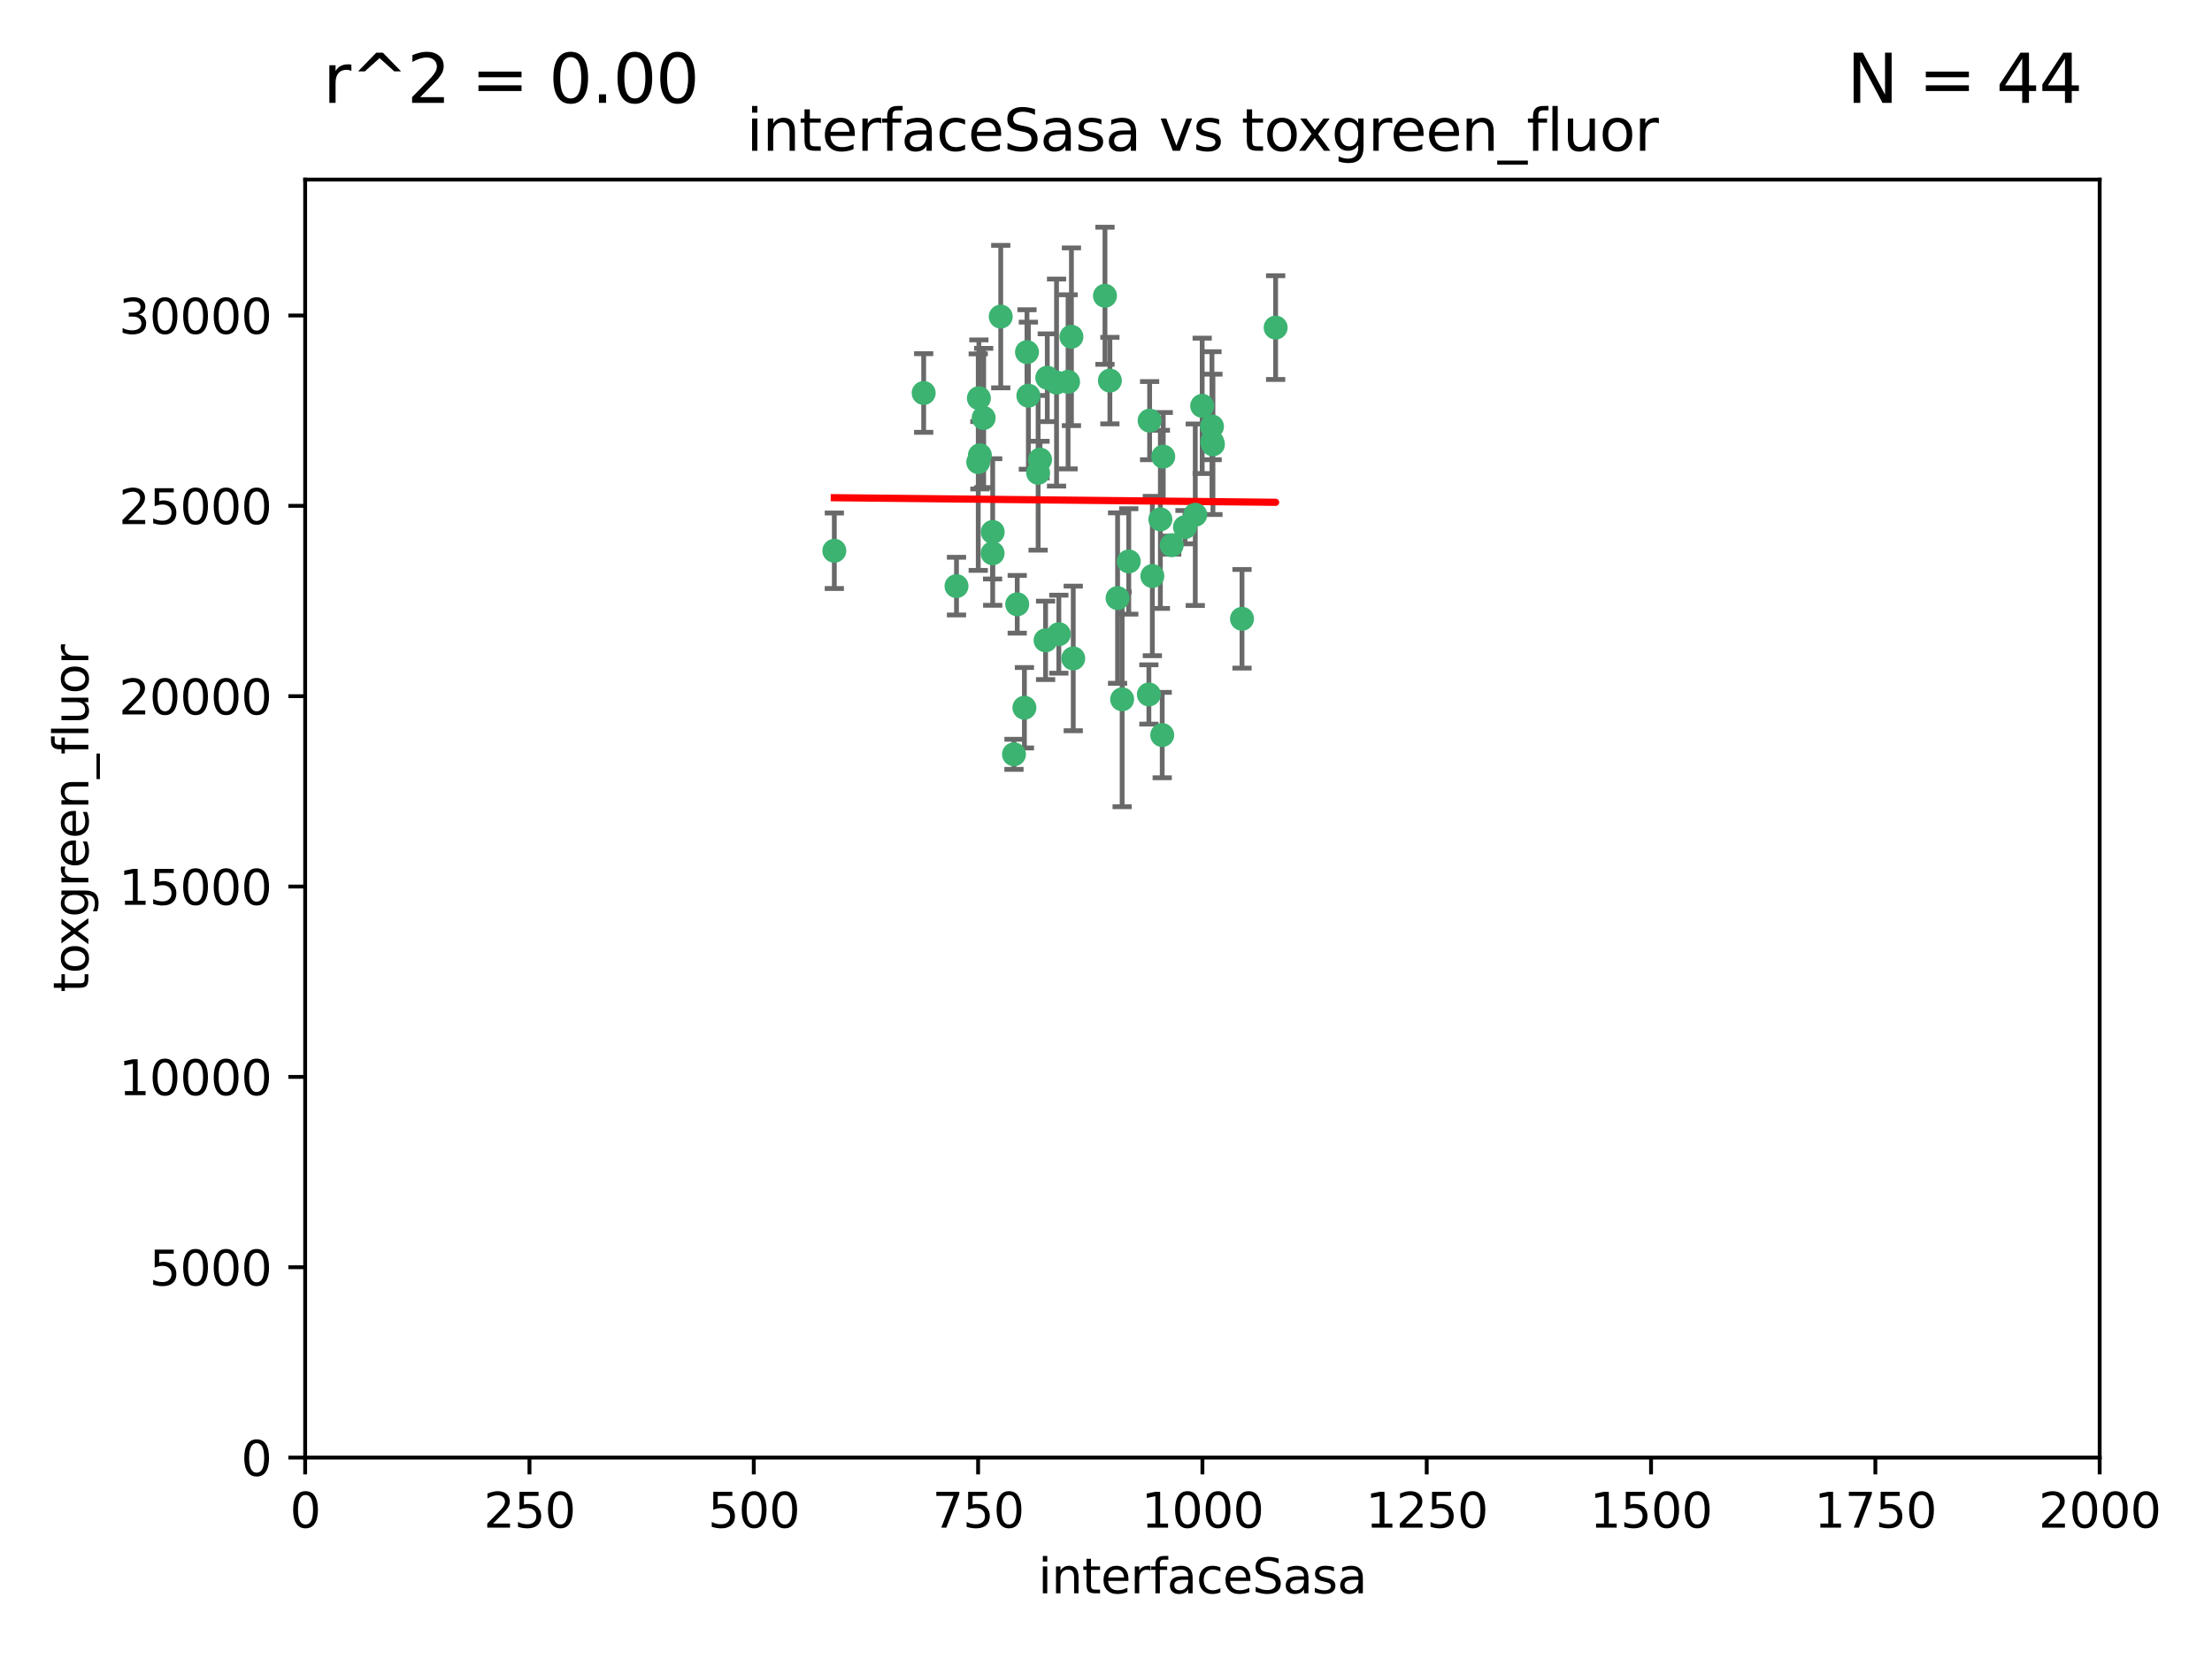 <?xml version="1.0" encoding="utf-8" standalone="no"?>
<!DOCTYPE svg PUBLIC "-//W3C//DTD SVG 1.1//EN"
  "http://www.w3.org/Graphics/SVG/1.1/DTD/svg11.dtd">
<svg xmlns:xlink="http://www.w3.org/1999/xlink" width="460.8pt" height="345.6pt" viewBox="0 0 460.8 345.6" xmlns="http://www.w3.org/2000/svg" version="1.1">
 <defs>
  <style type="text/css">*{stroke-linejoin: round; stroke-linecap: butt}</style>
 </defs>
 <g id="figure_1">
  <g id="patch_1">
   <path d="M 0 345.6 
L 460.8 345.6 
L 460.8 0 
L 0 0 
z
" style="fill: #ffffff"/>
  </g>
  <g id="axes_1">
   <g id="patch_2">
    <path d="M 63.571 303.64 
L 437.4 303.64 
L 437.4 37.411 
L 63.571 37.411 
z
" style="fill: #ffffff"/>
   </g>
   <g id="PathCollection_1">
    <defs>
     <path id="m39fda5f1b2" d="M 0 1.118 
C 0.297 1.118 0.581 1 0.791 0.791 
C 1 0.581 1.118 0.297 1.118 0 
C 1.118 -0.297 1 -0.581 0.791 -0.791 
C 0.581 -1 0.297 -1.118 0 -1.118 
C -0.297 -1.118 -0.581 -1 -0.791 -0.791 
C -1 -0.581 -1.118 -0.297 -1.118 0 
C -1.118 0.297 -1 0.581 -0.791 0.791 
C -0.581 1 -0.297 1.118 0 1.118 
z
" style="stroke: #3cb371"/>
    </defs>
    <g clip-path="url(#pc703872423)">
     <use xlink:href="#m39fda5f1b2" x="242.323" y="95.12" style="fill: #3cb371; stroke: #3cb371"/>
     <use xlink:href="#m39fda5f1b2" x="248.998" y="107.23" style="fill: #3cb371; stroke: #3cb371"/>
     <use xlink:href="#m39fda5f1b2" x="239.489" y="87.626" style="fill: #3cb371; stroke: #3cb371"/>
     <use xlink:href="#m39fda5f1b2" x="250.437" y="84.546" style="fill: #3cb371; stroke: #3cb371"/>
     <use xlink:href="#m39fda5f1b2" x="218.168" y="78.686" style="fill: #3cb371; stroke: #3cb371"/>
     <use xlink:href="#m39fda5f1b2" x="265.738" y="68.245" style="fill: #3cb371; stroke: #3cb371"/>
     <use xlink:href="#m39fda5f1b2" x="252.676" y="92.564" style="fill: #3cb371; stroke: #3cb371"/>
     <use xlink:href="#m39fda5f1b2" x="230.187" y="61.614" style="fill: #3cb371; stroke: #3cb371"/>
     <use xlink:href="#m39fda5f1b2" x="240.054" y="119.997" style="fill: #3cb371; stroke: #3cb371"/>
     <use xlink:href="#m39fda5f1b2" x="246.854" y="109.814" style="fill: #3cb371; stroke: #3cb371"/>
     <use xlink:href="#m39fda5f1b2" x="223.198" y="70.152" style="fill: #3cb371; stroke: #3cb371"/>
     <use xlink:href="#m39fda5f1b2" x="258.734" y="128.909" style="fill: #3cb371; stroke: #3cb371"/>
     <use xlink:href="#m39fda5f1b2" x="233.762" y="145.68" style="fill: #3cb371; stroke: #3cb371"/>
     <use xlink:href="#m39fda5f1b2" x="235.142" y="116.959" style="fill: #3cb371; stroke: #3cb371"/>
     <use xlink:href="#m39fda5f1b2" x="220.097" y="79.693" style="fill: #3cb371; stroke: #3cb371"/>
     <use xlink:href="#m39fda5f1b2" x="241.725" y="108.191" style="fill: #3cb371; stroke: #3cb371"/>
     <use xlink:href="#m39fda5f1b2" x="252.51" y="92.054" style="fill: #3cb371; stroke: #3cb371"/>
     <use xlink:href="#m39fda5f1b2" x="206.772" y="115.259" style="fill: #3cb371; stroke: #3cb371"/>
     <use xlink:href="#m39fda5f1b2" x="244.091" y="113.569" style="fill: #3cb371; stroke: #3cb371"/>
     <use xlink:href="#m39fda5f1b2" x="211.908" y="125.886" style="fill: #3cb371; stroke: #3cb371"/>
     <use xlink:href="#m39fda5f1b2" x="231.211" y="79.283" style="fill: #3cb371; stroke: #3cb371"/>
     <use xlink:href="#m39fda5f1b2" x="214.228" y="82.429" style="fill: #3cb371; stroke: #3cb371"/>
     <use xlink:href="#m39fda5f1b2" x="213.404" y="147.433" style="fill: #3cb371; stroke: #3cb371"/>
     <use xlink:href="#m39fda5f1b2" x="204.131" y="94.844" style="fill: #3cb371; stroke: #3cb371"/>
     <use xlink:href="#m39fda5f1b2" x="216.658" y="95.747" style="fill: #3cb371; stroke: #3cb371"/>
     <use xlink:href="#m39fda5f1b2" x="204.916" y="87.071" style="fill: #3cb371; stroke: #3cb371"/>
     <use xlink:href="#m39fda5f1b2" x="192.417" y="81.868" style="fill: #3cb371; stroke: #3cb371"/>
     <use xlink:href="#m39fda5f1b2" x="222.501" y="79.543" style="fill: #3cb371; stroke: #3cb371"/>
     <use xlink:href="#m39fda5f1b2" x="206.796" y="110.825" style="fill: #3cb371; stroke: #3cb371"/>
     <use xlink:href="#m39fda5f1b2" x="199.256" y="122.1" style="fill: #3cb371; stroke: #3cb371"/>
     <use xlink:href="#m39fda5f1b2" x="216.26" y="98.497" style="fill: #3cb371; stroke: #3cb371"/>
     <use xlink:href="#m39fda5f1b2" x="220.577" y="132.112" style="fill: #3cb371; stroke: #3cb371"/>
     <use xlink:href="#m39fda5f1b2" x="242.11" y="153.125" style="fill: #3cb371; stroke: #3cb371"/>
     <use xlink:href="#m39fda5f1b2" x="223.577" y="137.163" style="fill: #3cb371; stroke: #3cb371"/>
     <use xlink:href="#m39fda5f1b2" x="208.473" y="65.954" style="fill: #3cb371; stroke: #3cb371"/>
     <use xlink:href="#m39fda5f1b2" x="203.92" y="82.947" style="fill: #3cb371; stroke: #3cb371"/>
     <use xlink:href="#m39fda5f1b2" x="239.332" y="144.666" style="fill: #3cb371; stroke: #3cb371"/>
     <use xlink:href="#m39fda5f1b2" x="252.476" y="88.842" style="fill: #3cb371; stroke: #3cb371"/>
     <use xlink:href="#m39fda5f1b2" x="203.785" y="96.269" style="fill: #3cb371; stroke: #3cb371"/>
     <use xlink:href="#m39fda5f1b2" x="213.94" y="73.353" style="fill: #3cb371; stroke: #3cb371"/>
     <use xlink:href="#m39fda5f1b2" x="211.23" y="157.137" style="fill: #3cb371; stroke: #3cb371"/>
     <use xlink:href="#m39fda5f1b2" x="232.811" y="124.593" style="fill: #3cb371; stroke: #3cb371"/>
     <use xlink:href="#m39fda5f1b2" x="217.815" y="133.397" style="fill: #3cb371; stroke: #3cb371"/>
     <use xlink:href="#m39fda5f1b2" x="173.806" y="114.733" style="fill: #3cb371; stroke: #3cb371"/>
    </g>
   </g>
   <g id="matplotlib.axis_1">
    <g id="xtick_1">
     <g id="line2d_1">
      <defs>
       <path id="m9a8f5a48b7" d="M 0 0 
L 0 3.5 
" style="stroke: #000000; stroke-width: 0.8"/>
      </defs>
      <g>
       <use xlink:href="#m9a8f5a48b7" x="63.571" y="303.64" style="stroke: #000000; stroke-width: 0.8"/>
      </g>
     </g>
     <g id="text_1">
      <!-- 0 -->
      <g transform="translate(60.39 318.238)scale(0.1 -0.1)">
       <defs>
        <path id="DejaVuSans-30" d="M 2034 4250 
Q 1547 4250 1301 3770 
Q 1056 3291 1056 2328 
Q 1056 1369 1301 889 
Q 1547 409 2034 409 
Q 2525 409 2770 889 
Q 3016 1369 3016 2328 
Q 3016 3291 2770 3770 
Q 2525 4250 2034 4250 
z
M 2034 4750 
Q 2819 4750 3233 4129 
Q 3647 3509 3647 2328 
Q 3647 1150 3233 529 
Q 2819 -91 2034 -91 
Q 1250 -91 836 529 
Q 422 1150 422 2328 
Q 422 3509 836 4129 
Q 1250 4750 2034 4750 
z
" transform="scale(0.016)"/>
       </defs>
       <use xlink:href="#DejaVuSans-30"/>
      </g>
     </g>
    </g>
    <g id="xtick_2">
     <g id="line2d_2">
      <g>
       <use xlink:href="#m9a8f5a48b7" x="110.3" y="303.64" style="stroke: #000000; stroke-width: 0.8"/>
      </g>
     </g>
     <g id="text_2">
      <!-- 250 -->
      <g transform="translate(100.756 318.238)scale(0.1 -0.1)">
       <defs>
        <path id="DejaVuSans-32" d="M 1228 531 
L 3431 531 
L 3431 0 
L 469 0 
L 469 531 
Q 828 903 1448 1529 
Q 2069 2156 2228 2338 
Q 2531 2678 2651 2914 
Q 2772 3150 2772 3378 
Q 2772 3750 2511 3984 
Q 2250 4219 1831 4219 
Q 1534 4219 1204 4116 
Q 875 4013 500 3803 
L 500 4441 
Q 881 4594 1212 4672 
Q 1544 4750 1819 4750 
Q 2544 4750 2975 4387 
Q 3406 4025 3406 3419 
Q 3406 3131 3298 2873 
Q 3191 2616 2906 2266 
Q 2828 2175 2409 1742 
Q 1991 1309 1228 531 
z
" transform="scale(0.016)"/>
        <path id="DejaVuSans-35" d="M 691 4666 
L 3169 4666 
L 3169 4134 
L 1269 4134 
L 1269 2991 
Q 1406 3038 1543 3061 
Q 1681 3084 1819 3084 
Q 2600 3084 3056 2656 
Q 3513 2228 3513 1497 
Q 3513 744 3044 326 
Q 2575 -91 1722 -91 
Q 1428 -91 1123 -41 
Q 819 9 494 109 
L 494 744 
Q 775 591 1075 516 
Q 1375 441 1709 441 
Q 2250 441 2565 725 
Q 2881 1009 2881 1497 
Q 2881 1984 2565 2268 
Q 2250 2553 1709 2553 
Q 1456 2553 1204 2497 
Q 953 2441 691 2322 
L 691 4666 
z
" transform="scale(0.016)"/>
       </defs>
       <use xlink:href="#DejaVuSans-32"/>
       <use xlink:href="#DejaVuSans-35" x="63.623"/>
       <use xlink:href="#DejaVuSans-30" x="127.246"/>
      </g>
     </g>
    </g>
    <g id="xtick_3">
     <g id="line2d_3">
      <g>
       <use xlink:href="#m9a8f5a48b7" x="157.028" y="303.64" style="stroke: #000000; stroke-width: 0.8"/>
      </g>
     </g>
     <g id="text_3">
      <!-- 500 -->
      <g transform="translate(147.485 318.238)scale(0.1 -0.1)">
       <use xlink:href="#DejaVuSans-35"/>
       <use xlink:href="#DejaVuSans-30" x="63.623"/>
       <use xlink:href="#DejaVuSans-30" x="127.246"/>
      </g>
     </g>
    </g>
    <g id="xtick_4">
     <g id="line2d_4">
      <g>
       <use xlink:href="#m9a8f5a48b7" x="203.757" y="303.64" style="stroke: #000000; stroke-width: 0.8"/>
      </g>
     </g>
     <g id="text_4">
      <!-- 750 -->
      <g transform="translate(194.213 318.238)scale(0.1 -0.1)">
       <defs>
        <path id="DejaVuSans-37" d="M 525 4666 
L 3525 4666 
L 3525 4397 
L 1831 0 
L 1172 0 
L 2766 4134 
L 525 4134 
L 525 4666 
z
" transform="scale(0.016)"/>
       </defs>
       <use xlink:href="#DejaVuSans-37"/>
       <use xlink:href="#DejaVuSans-35" x="63.623"/>
       <use xlink:href="#DejaVuSans-30" x="127.246"/>
      </g>
     </g>
    </g>
    <g id="xtick_5">
     <g id="line2d_5">
      <g>
       <use xlink:href="#m9a8f5a48b7" x="250.486" y="303.64" style="stroke: #000000; stroke-width: 0.8"/>
      </g>
     </g>
     <g id="text_5">
      <!-- 1000 -->
      <g transform="translate(237.761 318.238)scale(0.1 -0.1)">
       <defs>
        <path id="DejaVuSans-31" d="M 794 531 
L 1825 531 
L 1825 4091 
L 703 3866 
L 703 4441 
L 1819 4666 
L 2450 4666 
L 2450 531 
L 3481 531 
L 3481 0 
L 794 0 
L 794 531 
z
" transform="scale(0.016)"/>
       </defs>
       <use xlink:href="#DejaVuSans-31"/>
       <use xlink:href="#DejaVuSans-30" x="63.623"/>
       <use xlink:href="#DejaVuSans-30" x="127.246"/>
       <use xlink:href="#DejaVuSans-30" x="190.869"/>
      </g>
     </g>
    </g>
    <g id="xtick_6">
     <g id="line2d_6">
      <g>
       <use xlink:href="#m9a8f5a48b7" x="297.214" y="303.64" style="stroke: #000000; stroke-width: 0.8"/>
      </g>
     </g>
     <g id="text_6">
      <!-- 1250 -->
      <g transform="translate(284.489 318.238)scale(0.1 -0.1)">
       <use xlink:href="#DejaVuSans-31"/>
       <use xlink:href="#DejaVuSans-32" x="63.623"/>
       <use xlink:href="#DejaVuSans-35" x="127.246"/>
       <use xlink:href="#DejaVuSans-30" x="190.869"/>
      </g>
     </g>
    </g>
    <g id="xtick_7">
     <g id="line2d_7">
      <g>
       <use xlink:href="#m9a8f5a48b7" x="343.943" y="303.64" style="stroke: #000000; stroke-width: 0.8"/>
      </g>
     </g>
     <g id="text_7">
      <!-- 1500 -->
      <g transform="translate(331.218 318.238)scale(0.1 -0.1)">
       <use xlink:href="#DejaVuSans-31"/>
       <use xlink:href="#DejaVuSans-35" x="63.623"/>
       <use xlink:href="#DejaVuSans-30" x="127.246"/>
       <use xlink:href="#DejaVuSans-30" x="190.869"/>
      </g>
     </g>
    </g>
    <g id="xtick_8">
     <g id="line2d_8">
      <g>
       <use xlink:href="#m9a8f5a48b7" x="390.671" y="303.64" style="stroke: #000000; stroke-width: 0.8"/>
      </g>
     </g>
     <g id="text_8">
      <!-- 1750 -->
      <g transform="translate(377.946 318.238)scale(0.1 -0.1)">
       <use xlink:href="#DejaVuSans-31"/>
       <use xlink:href="#DejaVuSans-37" x="63.623"/>
       <use xlink:href="#DejaVuSans-35" x="127.246"/>
       <use xlink:href="#DejaVuSans-30" x="190.869"/>
      </g>
     </g>
    </g>
    <g id="xtick_9">
     <g id="line2d_9">
      <g>
       <use xlink:href="#m9a8f5a48b7" x="437.4" y="303.64" style="stroke: #000000; stroke-width: 0.8"/>
      </g>
     </g>
     <g id="text_9">
      <!-- 2000 -->
      <g transform="translate(424.675 318.238)scale(0.1 -0.1)">
       <use xlink:href="#DejaVuSans-32"/>
       <use xlink:href="#DejaVuSans-30" x="63.623"/>
       <use xlink:href="#DejaVuSans-30" x="127.246"/>
       <use xlink:href="#DejaVuSans-30" x="190.869"/>
      </g>
     </g>
    </g>
    <g id="text_10">
     <!-- interfaceSasa -->
     <g transform="translate(216.279 331.917)scale(0.1 -0.1)">
      <defs>
       <path id="DejaVuSans-69" d="M 603 3500 
L 1178 3500 
L 1178 0 
L 603 0 
L 603 3500 
z
M 603 4863 
L 1178 4863 
L 1178 4134 
L 603 4134 
L 603 4863 
z
" transform="scale(0.016)"/>
       <path id="DejaVuSans-6e" d="M 3513 2113 
L 3513 0 
L 2938 0 
L 2938 2094 
Q 2938 2591 2744 2837 
Q 2550 3084 2163 3084 
Q 1697 3084 1428 2787 
Q 1159 2491 1159 1978 
L 1159 0 
L 581 0 
L 581 3500 
L 1159 3500 
L 1159 2956 
Q 1366 3272 1645 3428 
Q 1925 3584 2291 3584 
Q 2894 3584 3203 3211 
Q 3513 2838 3513 2113 
z
" transform="scale(0.016)"/>
       <path id="DejaVuSans-74" d="M 1172 4494 
L 1172 3500 
L 2356 3500 
L 2356 3053 
L 1172 3053 
L 1172 1153 
Q 1172 725 1289 603 
Q 1406 481 1766 481 
L 2356 481 
L 2356 0 
L 1766 0 
Q 1100 0 847 248 
Q 594 497 594 1153 
L 594 3053 
L 172 3053 
L 172 3500 
L 594 3500 
L 594 4494 
L 1172 4494 
z
" transform="scale(0.016)"/>
       <path id="DejaVuSans-65" d="M 3597 1894 
L 3597 1613 
L 953 1613 
Q 991 1019 1311 708 
Q 1631 397 2203 397 
Q 2534 397 2845 478 
Q 3156 559 3463 722 
L 3463 178 
Q 3153 47 2828 -22 
Q 2503 -91 2169 -91 
Q 1331 -91 842 396 
Q 353 884 353 1716 
Q 353 2575 817 3079 
Q 1281 3584 2069 3584 
Q 2775 3584 3186 3129 
Q 3597 2675 3597 1894 
z
M 3022 2063 
Q 3016 2534 2758 2815 
Q 2500 3097 2075 3097 
Q 1594 3097 1305 2825 
Q 1016 2553 972 2059 
L 3022 2063 
z
" transform="scale(0.016)"/>
       <path id="DejaVuSans-72" d="M 2631 2963 
Q 2534 3019 2420 3045 
Q 2306 3072 2169 3072 
Q 1681 3072 1420 2755 
Q 1159 2438 1159 1844 
L 1159 0 
L 581 0 
L 581 3500 
L 1159 3500 
L 1159 2956 
Q 1341 3275 1631 3429 
Q 1922 3584 2338 3584 
Q 2397 3584 2469 3576 
Q 2541 3569 2628 3553 
L 2631 2963 
z
" transform="scale(0.016)"/>
       <path id="DejaVuSans-66" d="M 2375 4863 
L 2375 4384 
L 1825 4384 
Q 1516 4384 1395 4259 
Q 1275 4134 1275 3809 
L 1275 3500 
L 2222 3500 
L 2222 3053 
L 1275 3053 
L 1275 0 
L 697 0 
L 697 3053 
L 147 3053 
L 147 3500 
L 697 3500 
L 697 3744 
Q 697 4328 969 4595 
Q 1241 4863 1831 4863 
L 2375 4863 
z
" transform="scale(0.016)"/>
       <path id="DejaVuSans-61" d="M 2194 1759 
Q 1497 1759 1228 1600 
Q 959 1441 959 1056 
Q 959 750 1161 570 
Q 1363 391 1709 391 
Q 2188 391 2477 730 
Q 2766 1069 2766 1631 
L 2766 1759 
L 2194 1759 
z
M 3341 1997 
L 3341 0 
L 2766 0 
L 2766 531 
Q 2569 213 2275 61 
Q 1981 -91 1556 -91 
Q 1019 -91 701 211 
Q 384 513 384 1019 
Q 384 1609 779 1909 
Q 1175 2209 1959 2209 
L 2766 2209 
L 2766 2266 
Q 2766 2663 2505 2880 
Q 2244 3097 1772 3097 
Q 1472 3097 1187 3025 
Q 903 2953 641 2809 
L 641 3341 
Q 956 3463 1253 3523 
Q 1550 3584 1831 3584 
Q 2591 3584 2966 3190 
Q 3341 2797 3341 1997 
z
" transform="scale(0.016)"/>
       <path id="DejaVuSans-63" d="M 3122 3366 
L 3122 2828 
Q 2878 2963 2633 3030 
Q 2388 3097 2138 3097 
Q 1578 3097 1268 2742 
Q 959 2388 959 1747 
Q 959 1106 1268 751 
Q 1578 397 2138 397 
Q 2388 397 2633 464 
Q 2878 531 3122 666 
L 3122 134 
Q 2881 22 2623 -34 
Q 2366 -91 2075 -91 
Q 1284 -91 818 406 
Q 353 903 353 1747 
Q 353 2603 823 3093 
Q 1294 3584 2113 3584 
Q 2378 3584 2631 3529 
Q 2884 3475 3122 3366 
z
" transform="scale(0.016)"/>
       <path id="DejaVuSans-53" d="M 3425 4513 
L 3425 3897 
Q 3066 4069 2747 4153 
Q 2428 4238 2131 4238 
Q 1616 4238 1336 4038 
Q 1056 3838 1056 3469 
Q 1056 3159 1242 3001 
Q 1428 2844 1947 2747 
L 2328 2669 
Q 3034 2534 3370 2195 
Q 3706 1856 3706 1288 
Q 3706 609 3251 259 
Q 2797 -91 1919 -91 
Q 1588 -91 1214 -16 
Q 841 59 441 206 
L 441 856 
Q 825 641 1194 531 
Q 1563 422 1919 422 
Q 2459 422 2753 634 
Q 3047 847 3047 1241 
Q 3047 1584 2836 1778 
Q 2625 1972 2144 2069 
L 1759 2144 
Q 1053 2284 737 2584 
Q 422 2884 422 3419 
Q 422 4038 858 4394 
Q 1294 4750 2059 4750 
Q 2388 4750 2728 4690 
Q 3069 4631 3425 4513 
z
" transform="scale(0.016)"/>
       <path id="DejaVuSans-73" d="M 2834 3397 
L 2834 2853 
Q 2591 2978 2328 3040 
Q 2066 3103 1784 3103 
Q 1356 3103 1142 2972 
Q 928 2841 928 2578 
Q 928 2378 1081 2264 
Q 1234 2150 1697 2047 
L 1894 2003 
Q 2506 1872 2764 1633 
Q 3022 1394 3022 966 
Q 3022 478 2636 193 
Q 2250 -91 1575 -91 
Q 1294 -91 989 -36 
Q 684 19 347 128 
L 347 722 
Q 666 556 975 473 
Q 1284 391 1588 391 
Q 1994 391 2212 530 
Q 2431 669 2431 922 
Q 2431 1156 2273 1281 
Q 2116 1406 1581 1522 
L 1381 1569 
Q 847 1681 609 1914 
Q 372 2147 372 2553 
Q 372 3047 722 3315 
Q 1072 3584 1716 3584 
Q 2034 3584 2315 3537 
Q 2597 3491 2834 3397 
z
" transform="scale(0.016)"/>
      </defs>
      <use xlink:href="#DejaVuSans-69"/>
      <use xlink:href="#DejaVuSans-6e" x="27.783"/>
      <use xlink:href="#DejaVuSans-74" x="91.162"/>
      <use xlink:href="#DejaVuSans-65" x="130.371"/>
      <use xlink:href="#DejaVuSans-72" x="191.895"/>
      <use xlink:href="#DejaVuSans-66" x="233.008"/>
      <use xlink:href="#DejaVuSans-61" x="268.213"/>
      <use xlink:href="#DejaVuSans-63" x="329.492"/>
      <use xlink:href="#DejaVuSans-65" x="384.473"/>
      <use xlink:href="#DejaVuSans-53" x="445.996"/>
      <use xlink:href="#DejaVuSans-61" x="509.473"/>
      <use xlink:href="#DejaVuSans-73" x="570.752"/>
      <use xlink:href="#DejaVuSans-61" x="622.852"/>
     </g>
    </g>
   </g>
   <g id="matplotlib.axis_2">
    <g id="ytick_1">
     <g id="line2d_10">
      <defs>
       <path id="m0da6b91887" d="M 0 0 
L -3.5 0 
" style="stroke: #000000; stroke-width: 0.8"/>
      </defs>
      <g>
       <use xlink:href="#m0da6b91887" x="63.571" y="303.64" style="stroke: #000000; stroke-width: 0.8"/>
      </g>
     </g>
     <g id="text_11">
      <!-- 0 -->
      <g transform="translate(50.209 307.439)scale(0.1 -0.1)">
       <use xlink:href="#DejaVuSans-30"/>
      </g>
     </g>
    </g>
    <g id="ytick_2">
     <g id="line2d_11">
      <g>
       <use xlink:href="#m0da6b91887" x="63.571" y="263.988" style="stroke: #000000; stroke-width: 0.8"/>
      </g>
     </g>
     <g id="text_12">
      <!-- 5000 -->
      <g transform="translate(31.121 267.787)scale(0.1 -0.1)">
       <use xlink:href="#DejaVuSans-35"/>
       <use xlink:href="#DejaVuSans-30" x="63.623"/>
       <use xlink:href="#DejaVuSans-30" x="127.246"/>
       <use xlink:href="#DejaVuSans-30" x="190.869"/>
      </g>
     </g>
    </g>
    <g id="ytick_3">
     <g id="line2d_12">
      <g>
       <use xlink:href="#m0da6b91887" x="63.571" y="224.336" style="stroke: #000000; stroke-width: 0.8"/>
      </g>
     </g>
     <g id="text_13">
      <!-- 10000 -->
      <g transform="translate(24.759 228.135)scale(0.1 -0.1)">
       <use xlink:href="#DejaVuSans-31"/>
       <use xlink:href="#DejaVuSans-30" x="63.623"/>
       <use xlink:href="#DejaVuSans-30" x="127.246"/>
       <use xlink:href="#DejaVuSans-30" x="190.869"/>
       <use xlink:href="#DejaVuSans-30" x="254.492"/>
      </g>
     </g>
    </g>
    <g id="ytick_4">
     <g id="line2d_13">
      <g>
       <use xlink:href="#m0da6b91887" x="63.571" y="184.684" style="stroke: #000000; stroke-width: 0.8"/>
      </g>
     </g>
     <g id="text_14">
      <!-- 15000 -->
      <g transform="translate(24.759 188.483)scale(0.1 -0.1)">
       <use xlink:href="#DejaVuSans-31"/>
       <use xlink:href="#DejaVuSans-35" x="63.623"/>
       <use xlink:href="#DejaVuSans-30" x="127.246"/>
       <use xlink:href="#DejaVuSans-30" x="190.869"/>
       <use xlink:href="#DejaVuSans-30" x="254.492"/>
      </g>
     </g>
    </g>
    <g id="ytick_5">
     <g id="line2d_14">
      <g>
       <use xlink:href="#m0da6b91887" x="63.571" y="145.031" style="stroke: #000000; stroke-width: 0.8"/>
      </g>
     </g>
     <g id="text_15">
      <!-- 20000 -->
      <g transform="translate(24.759 148.831)scale(0.1 -0.1)">
       <use xlink:href="#DejaVuSans-32"/>
       <use xlink:href="#DejaVuSans-30" x="63.623"/>
       <use xlink:href="#DejaVuSans-30" x="127.246"/>
       <use xlink:href="#DejaVuSans-30" x="190.869"/>
       <use xlink:href="#DejaVuSans-30" x="254.492"/>
      </g>
     </g>
    </g>
    <g id="ytick_6">
     <g id="line2d_15">
      <g>
       <use xlink:href="#m0da6b91887" x="63.571" y="105.379" style="stroke: #000000; stroke-width: 0.8"/>
      </g>
     </g>
     <g id="text_16">
      <!-- 25000 -->
      <g transform="translate(24.759 109.178)scale(0.1 -0.1)">
       <use xlink:href="#DejaVuSans-32"/>
       <use xlink:href="#DejaVuSans-35" x="63.623"/>
       <use xlink:href="#DejaVuSans-30" x="127.246"/>
       <use xlink:href="#DejaVuSans-30" x="190.869"/>
       <use xlink:href="#DejaVuSans-30" x="254.492"/>
      </g>
     </g>
    </g>
    <g id="ytick_7">
     <g id="line2d_16">
      <g>
       <use xlink:href="#m0da6b91887" x="63.571" y="65.727" style="stroke: #000000; stroke-width: 0.8"/>
      </g>
     </g>
     <g id="text_17">
      <!-- 30000 -->
      <g transform="translate(24.759 69.526)scale(0.1 -0.1)">
       <defs>
        <path id="DejaVuSans-33" d="M 2597 2516 
Q 3050 2419 3304 2112 
Q 3559 1806 3559 1356 
Q 3559 666 3084 287 
Q 2609 -91 1734 -91 
Q 1441 -91 1130 -33 
Q 819 25 488 141 
L 488 750 
Q 750 597 1062 519 
Q 1375 441 1716 441 
Q 2309 441 2620 675 
Q 2931 909 2931 1356 
Q 2931 1769 2642 2001 
Q 2353 2234 1838 2234 
L 1294 2234 
L 1294 2753 
L 1863 2753 
Q 2328 2753 2575 2939 
Q 2822 3125 2822 3475 
Q 2822 3834 2567 4026 
Q 2313 4219 1838 4219 
Q 1578 4219 1281 4162 
Q 984 4106 628 3988 
L 628 4550 
Q 988 4650 1302 4700 
Q 1616 4750 1894 4750 
Q 2613 4750 3031 4423 
Q 3450 4097 3450 3541 
Q 3450 3153 3228 2886 
Q 3006 2619 2597 2516 
z
" transform="scale(0.016)"/>
       </defs>
       <use xlink:href="#DejaVuSans-33"/>
       <use xlink:href="#DejaVuSans-30" x="63.623"/>
       <use xlink:href="#DejaVuSans-30" x="127.246"/>
       <use xlink:href="#DejaVuSans-30" x="190.869"/>
       <use xlink:href="#DejaVuSans-30" x="254.492"/>
      </g>
     </g>
    </g>
    <g id="text_18">
     <!-- toxgreen_fluor -->
     <g transform="translate(18.401 206.72)rotate(-90)scale(0.1 -0.1)">
      <defs>
       <path id="DejaVuSans-6f" d="M 1959 3097 
Q 1497 3097 1228 2736 
Q 959 2375 959 1747 
Q 959 1119 1226 758 
Q 1494 397 1959 397 
Q 2419 397 2687 759 
Q 2956 1122 2956 1747 
Q 2956 2369 2687 2733 
Q 2419 3097 1959 3097 
z
M 1959 3584 
Q 2709 3584 3137 3096 
Q 3566 2609 3566 1747 
Q 3566 888 3137 398 
Q 2709 -91 1959 -91 
Q 1206 -91 779 398 
Q 353 888 353 1747 
Q 353 2609 779 3096 
Q 1206 3584 1959 3584 
z
" transform="scale(0.016)"/>
       <path id="DejaVuSans-78" d="M 3513 3500 
L 2247 1797 
L 3578 0 
L 2900 0 
L 1881 1375 
L 863 0 
L 184 0 
L 1544 1831 
L 300 3500 
L 978 3500 
L 1906 2253 
L 2834 3500 
L 3513 3500 
z
" transform="scale(0.016)"/>
       <path id="DejaVuSans-67" d="M 2906 1791 
Q 2906 2416 2648 2759 
Q 2391 3103 1925 3103 
Q 1463 3103 1205 2759 
Q 947 2416 947 1791 
Q 947 1169 1205 825 
Q 1463 481 1925 481 
Q 2391 481 2648 825 
Q 2906 1169 2906 1791 
z
M 3481 434 
Q 3481 -459 3084 -895 
Q 2688 -1331 1869 -1331 
Q 1566 -1331 1297 -1286 
Q 1028 -1241 775 -1147 
L 775 -588 
Q 1028 -725 1275 -790 
Q 1522 -856 1778 -856 
Q 2344 -856 2625 -561 
Q 2906 -266 2906 331 
L 2906 616 
Q 2728 306 2450 153 
Q 2172 0 1784 0 
Q 1141 0 747 490 
Q 353 981 353 1791 
Q 353 2603 747 3093 
Q 1141 3584 1784 3584 
Q 2172 3584 2450 3431 
Q 2728 3278 2906 2969 
L 2906 3500 
L 3481 3500 
L 3481 434 
z
" transform="scale(0.016)"/>
       <path id="DejaVuSans-5f" d="M 3263 -1063 
L 3263 -1509 
L -63 -1509 
L -63 -1063 
L 3263 -1063 
z
" transform="scale(0.016)"/>
       <path id="DejaVuSans-6c" d="M 603 4863 
L 1178 4863 
L 1178 0 
L 603 0 
L 603 4863 
z
" transform="scale(0.016)"/>
       <path id="DejaVuSans-75" d="M 544 1381 
L 544 3500 
L 1119 3500 
L 1119 1403 
Q 1119 906 1312 657 
Q 1506 409 1894 409 
Q 2359 409 2629 706 
Q 2900 1003 2900 1516 
L 2900 3500 
L 3475 3500 
L 3475 0 
L 2900 0 
L 2900 538 
Q 2691 219 2414 64 
Q 2138 -91 1772 -91 
Q 1169 -91 856 284 
Q 544 659 544 1381 
z
M 1991 3584 
L 1991 3584 
z
" transform="scale(0.016)"/>
      </defs>
      <use xlink:href="#DejaVuSans-74"/>
      <use xlink:href="#DejaVuSans-6f" x="39.209"/>
      <use xlink:href="#DejaVuSans-78" x="97.266"/>
      <use xlink:href="#DejaVuSans-67" x="156.445"/>
      <use xlink:href="#DejaVuSans-72" x="219.922"/>
      <use xlink:href="#DejaVuSans-65" x="258.785"/>
      <use xlink:href="#DejaVuSans-65" x="320.309"/>
      <use xlink:href="#DejaVuSans-6e" x="381.832"/>
      <use xlink:href="#DejaVuSans-5f" x="445.211"/>
      <use xlink:href="#DejaVuSans-66" x="495.211"/>
      <use xlink:href="#DejaVuSans-6c" x="530.416"/>
      <use xlink:href="#DejaVuSans-75" x="558.199"/>
      <use xlink:href="#DejaVuSans-6f" x="621.578"/>
      <use xlink:href="#DejaVuSans-72" x="682.76"/>
     </g>
    </g>
   </g>
   <g id="LineCollection_1">
    <path d="M 242.323 104.304 
L 242.323 85.936 
" clip-path="url(#pc703872423)" style="fill: none; stroke: #696969"/>
    <path d="M 248.998 126.137 
L 248.998 88.323 
" clip-path="url(#pc703872423)" style="fill: none; stroke: #696969"/>
    <path d="M 239.489 95.764 
L 239.489 79.489 
" clip-path="url(#pc703872423)" style="fill: none; stroke: #696969"/>
    <path d="M 250.437 98.644 
L 250.437 70.448 
" clip-path="url(#pc703872423)" style="fill: none; stroke: #696969"/>
    <path d="M 218.168 87.827 
L 218.168 69.545 
" clip-path="url(#pc703872423)" style="fill: none; stroke: #696969"/>
    <path d="M 265.738 79.05 
L 265.738 57.44 
" clip-path="url(#pc703872423)" style="fill: none; stroke: #696969"/>
    <path d="M 252.676 107.179 
L 252.676 77.949 
" clip-path="url(#pc703872423)" style="fill: none; stroke: #696969"/>
    <path d="M 230.187 75.896 
L 230.187 47.331 
" clip-path="url(#pc703872423)" style="fill: none; stroke: #696969"/>
    <path d="M 240.054 136.594 
L 240.054 103.4 
" clip-path="url(#pc703872423)" style="fill: none; stroke: #696969"/>
    <path d="M 246.854 113.284 
L 246.854 106.343 
" clip-path="url(#pc703872423)" style="fill: none; stroke: #696969"/>
    <path d="M 223.198 88.667 
L 223.198 51.638 
" clip-path="url(#pc703872423)" style="fill: none; stroke: #696969"/>
    <path d="M 258.734 139.184 
L 258.734 118.634 
" clip-path="url(#pc703872423)" style="fill: none; stroke: #696969"/>
    <path d="M 233.762 168.055 
L 233.762 123.306 
" clip-path="url(#pc703872423)" style="fill: none; stroke: #696969"/>
    <path d="M 235.142 127.938 
L 235.142 105.98 
" clip-path="url(#pc703872423)" style="fill: none; stroke: #696969"/>
    <path d="M 220.097 101.259 
L 220.097 58.126 
" clip-path="url(#pc703872423)" style="fill: none; stroke: #696969"/>
    <path d="M 241.725 126.744 
L 241.725 89.638 
" clip-path="url(#pc703872423)" style="fill: none; stroke: #696969"/>
    <path d="M 252.51 95.764 
L 252.51 88.343 
" clip-path="url(#pc703872423)" style="fill: none; stroke: #696969"/>
    <path d="M 206.772 120.615 
L 206.772 109.904 
" clip-path="url(#pc703872423)" style="fill: none; stroke: #696969"/>
    <path d="M 244.091 115.454 
L 244.091 111.684 
" clip-path="url(#pc703872423)" style="fill: none; stroke: #696969"/>
    <path d="M 211.908 131.895 
L 211.908 119.876 
" clip-path="url(#pc703872423)" style="fill: none; stroke: #696969"/>
    <path d="M 231.211 88.3 
L 231.211 70.265 
" clip-path="url(#pc703872423)" style="fill: none; stroke: #696969"/>
    <path d="M 214.228 97.751 
L 214.228 67.108 
" clip-path="url(#pc703872423)" style="fill: none; stroke: #696969"/>
    <path d="M 213.404 155.811 
L 213.404 139.055 
" clip-path="url(#pc703872423)" style="fill: none; stroke: #696969"/>
    <path d="M 204.131 101.864 
L 204.131 87.824 
" clip-path="url(#pc703872423)" style="fill: none; stroke: #696969"/>
    <path d="M 216.658 99.567 
L 216.658 91.927 
" clip-path="url(#pc703872423)" style="fill: none; stroke: #696969"/>
    <path d="M 204.916 101.573 
L 204.916 72.568 
" clip-path="url(#pc703872423)" style="fill: none; stroke: #696969"/>
    <path d="M 192.417 90.058 
L 192.417 73.677 
" clip-path="url(#pc703872423)" style="fill: none; stroke: #696969"/>
    <path d="M 222.501 97.676 
L 222.501 61.409 
" clip-path="url(#pc703872423)" style="fill: none; stroke: #696969"/>
    <path d="M 206.796 126.093 
L 206.796 95.557 
" clip-path="url(#pc703872423)" style="fill: none; stroke: #696969"/>
    <path d="M 199.256 128.11 
L 199.256 116.09 
" clip-path="url(#pc703872423)" style="fill: none; stroke: #696969"/>
    <path d="M 216.26 114.606 
L 216.26 82.387 
" clip-path="url(#pc703872423)" style="fill: none; stroke: #696969"/>
    <path d="M 220.577 140.239 
L 220.577 123.985 
" clip-path="url(#pc703872423)" style="fill: none; stroke: #696969"/>
    <path d="M 242.11 162.021 
L 242.11 144.23 
" clip-path="url(#pc703872423)" style="fill: none; stroke: #696969"/>
    <path d="M 223.577 152.223 
L 223.577 122.103 
" clip-path="url(#pc703872423)" style="fill: none; stroke: #696969"/>
    <path d="M 208.473 80.795 
L 208.473 51.112 
" clip-path="url(#pc703872423)" style="fill: none; stroke: #696969"/>
    <path d="M 203.92 95.088 
L 203.92 70.806 
" clip-path="url(#pc703872423)" style="fill: none; stroke: #696969"/>
    <path d="M 239.332 150.84 
L 239.332 138.491 
" clip-path="url(#pc703872423)" style="fill: none; stroke: #696969"/>
    <path d="M 252.476 104.418 
L 252.476 73.266 
" clip-path="url(#pc703872423)" style="fill: none; stroke: #696969"/>
    <path d="M 203.785 118.817 
L 203.785 73.721 
" clip-path="url(#pc703872423)" style="fill: none; stroke: #696969"/>
    <path d="M 213.94 82.18 
L 213.94 64.525 
" clip-path="url(#pc703872423)" style="fill: none; stroke: #696969"/>
    <path d="M 211.23 160.272 
L 211.23 154.002 
" clip-path="url(#pc703872423)" style="fill: none; stroke: #696969"/>
    <path d="M 232.811 142.345 
L 232.811 106.841 
" clip-path="url(#pc703872423)" style="fill: none; stroke: #696969"/>
    <path d="M 217.815 141.56 
L 217.815 125.234 
" clip-path="url(#pc703872423)" style="fill: none; stroke: #696969"/>
    <path d="M 173.806 122.598 
L 173.806 106.869 
" clip-path="url(#pc703872423)" style="fill: none; stroke: #696969"/>
   </g>
   <g id="line2d_17">
    <defs>
     <path id="m3e42f69c8c" d="M 2 0 
L -2 -0 
" style="stroke: #696969"/>
    </defs>
    <g clip-path="url(#pc703872423)">
     <use xlink:href="#m3e42f69c8c" x="242.323" y="104.304" style="fill: #696969; stroke: #696969"/>
     <use xlink:href="#m3e42f69c8c" x="248.998" y="126.137" style="fill: #696969; stroke: #696969"/>
     <use xlink:href="#m3e42f69c8c" x="239.489" y="95.764" style="fill: #696969; stroke: #696969"/>
     <use xlink:href="#m3e42f69c8c" x="250.437" y="98.644" style="fill: #696969; stroke: #696969"/>
     <use xlink:href="#m3e42f69c8c" x="218.168" y="87.827" style="fill: #696969; stroke: #696969"/>
     <use xlink:href="#m3e42f69c8c" x="265.738" y="79.05" style="fill: #696969; stroke: #696969"/>
     <use xlink:href="#m3e42f69c8c" x="252.676" y="107.179" style="fill: #696969; stroke: #696969"/>
     <use xlink:href="#m3e42f69c8c" x="230.187" y="75.896" style="fill: #696969; stroke: #696969"/>
     <use xlink:href="#m3e42f69c8c" x="240.054" y="136.594" style="fill: #696969; stroke: #696969"/>
     <use xlink:href="#m3e42f69c8c" x="246.854" y="113.284" style="fill: #696969; stroke: #696969"/>
     <use xlink:href="#m3e42f69c8c" x="223.198" y="88.667" style="fill: #696969; stroke: #696969"/>
     <use xlink:href="#m3e42f69c8c" x="258.734" y="139.184" style="fill: #696969; stroke: #696969"/>
     <use xlink:href="#m3e42f69c8c" x="233.762" y="168.055" style="fill: #696969; stroke: #696969"/>
     <use xlink:href="#m3e42f69c8c" x="235.142" y="127.938" style="fill: #696969; stroke: #696969"/>
     <use xlink:href="#m3e42f69c8c" x="220.097" y="101.259" style="fill: #696969; stroke: #696969"/>
     <use xlink:href="#m3e42f69c8c" x="241.725" y="126.744" style="fill: #696969; stroke: #696969"/>
     <use xlink:href="#m3e42f69c8c" x="252.51" y="95.764" style="fill: #696969; stroke: #696969"/>
     <use xlink:href="#m3e42f69c8c" x="206.772" y="120.615" style="fill: #696969; stroke: #696969"/>
     <use xlink:href="#m3e42f69c8c" x="244.091" y="115.454" style="fill: #696969; stroke: #696969"/>
     <use xlink:href="#m3e42f69c8c" x="211.908" y="131.895" style="fill: #696969; stroke: #696969"/>
     <use xlink:href="#m3e42f69c8c" x="231.211" y="88.3" style="fill: #696969; stroke: #696969"/>
     <use xlink:href="#m3e42f69c8c" x="214.228" y="97.751" style="fill: #696969; stroke: #696969"/>
     <use xlink:href="#m3e42f69c8c" x="213.404" y="155.811" style="fill: #696969; stroke: #696969"/>
     <use xlink:href="#m3e42f69c8c" x="204.131" y="101.864" style="fill: #696969; stroke: #696969"/>
     <use xlink:href="#m3e42f69c8c" x="216.658" y="99.567" style="fill: #696969; stroke: #696969"/>
     <use xlink:href="#m3e42f69c8c" x="204.916" y="101.573" style="fill: #696969; stroke: #696969"/>
     <use xlink:href="#m3e42f69c8c" x="192.417" y="90.058" style="fill: #696969; stroke: #696969"/>
     <use xlink:href="#m3e42f69c8c" x="222.501" y="97.676" style="fill: #696969; stroke: #696969"/>
     <use xlink:href="#m3e42f69c8c" x="206.796" y="126.093" style="fill: #696969; stroke: #696969"/>
     <use xlink:href="#m3e42f69c8c" x="199.256" y="128.11" style="fill: #696969; stroke: #696969"/>
     <use xlink:href="#m3e42f69c8c" x="216.26" y="114.606" style="fill: #696969; stroke: #696969"/>
     <use xlink:href="#m3e42f69c8c" x="220.577" y="140.239" style="fill: #696969; stroke: #696969"/>
     <use xlink:href="#m3e42f69c8c" x="242.11" y="162.021" style="fill: #696969; stroke: #696969"/>
     <use xlink:href="#m3e42f69c8c" x="223.577" y="152.223" style="fill: #696969; stroke: #696969"/>
     <use xlink:href="#m3e42f69c8c" x="208.473" y="80.795" style="fill: #696969; stroke: #696969"/>
     <use xlink:href="#m3e42f69c8c" x="203.92" y="95.088" style="fill: #696969; stroke: #696969"/>
     <use xlink:href="#m3e42f69c8c" x="239.332" y="150.84" style="fill: #696969; stroke: #696969"/>
     <use xlink:href="#m3e42f69c8c" x="252.476" y="104.418" style="fill: #696969; stroke: #696969"/>
     <use xlink:href="#m3e42f69c8c" x="203.785" y="118.817" style="fill: #696969; stroke: #696969"/>
     <use xlink:href="#m3e42f69c8c" x="213.94" y="82.18" style="fill: #696969; stroke: #696969"/>
     <use xlink:href="#m3e42f69c8c" x="211.23" y="160.272" style="fill: #696969; stroke: #696969"/>
     <use xlink:href="#m3e42f69c8c" x="232.811" y="142.345" style="fill: #696969; stroke: #696969"/>
     <use xlink:href="#m3e42f69c8c" x="217.815" y="141.56" style="fill: #696969; stroke: #696969"/>
     <use xlink:href="#m3e42f69c8c" x="173.806" y="122.598" style="fill: #696969; stroke: #696969"/>
    </g>
   </g>
   <g id="line2d_18">
    <g clip-path="url(#pc703872423)">
     <use xlink:href="#m3e42f69c8c" x="242.323" y="85.936" style="fill: #696969; stroke: #696969"/>
     <use xlink:href="#m3e42f69c8c" x="248.998" y="88.323" style="fill: #696969; stroke: #696969"/>
     <use xlink:href="#m3e42f69c8c" x="239.489" y="79.489" style="fill: #696969; stroke: #696969"/>
     <use xlink:href="#m3e42f69c8c" x="250.437" y="70.448" style="fill: #696969; stroke: #696969"/>
     <use xlink:href="#m3e42f69c8c" x="218.168" y="69.545" style="fill: #696969; stroke: #696969"/>
     <use xlink:href="#m3e42f69c8c" x="265.738" y="57.44" style="fill: #696969; stroke: #696969"/>
     <use xlink:href="#m3e42f69c8c" x="252.676" y="77.949" style="fill: #696969; stroke: #696969"/>
     <use xlink:href="#m3e42f69c8c" x="230.187" y="47.331" style="fill: #696969; stroke: #696969"/>
     <use xlink:href="#m3e42f69c8c" x="240.054" y="103.4" style="fill: #696969; stroke: #696969"/>
     <use xlink:href="#m3e42f69c8c" x="246.854" y="106.343" style="fill: #696969; stroke: #696969"/>
     <use xlink:href="#m3e42f69c8c" x="223.198" y="51.638" style="fill: #696969; stroke: #696969"/>
     <use xlink:href="#m3e42f69c8c" x="258.734" y="118.634" style="fill: #696969; stroke: #696969"/>
     <use xlink:href="#m3e42f69c8c" x="233.762" y="123.306" style="fill: #696969; stroke: #696969"/>
     <use xlink:href="#m3e42f69c8c" x="235.142" y="105.98" style="fill: #696969; stroke: #696969"/>
     <use xlink:href="#m3e42f69c8c" x="220.097" y="58.126" style="fill: #696969; stroke: #696969"/>
     <use xlink:href="#m3e42f69c8c" x="241.725" y="89.638" style="fill: #696969; stroke: #696969"/>
     <use xlink:href="#m3e42f69c8c" x="252.51" y="88.343" style="fill: #696969; stroke: #696969"/>
     <use xlink:href="#m3e42f69c8c" x="206.772" y="109.904" style="fill: #696969; stroke: #696969"/>
     <use xlink:href="#m3e42f69c8c" x="244.091" y="111.684" style="fill: #696969; stroke: #696969"/>
     <use xlink:href="#m3e42f69c8c" x="211.908" y="119.876" style="fill: #696969; stroke: #696969"/>
     <use xlink:href="#m3e42f69c8c" x="231.211" y="70.265" style="fill: #696969; stroke: #696969"/>
     <use xlink:href="#m3e42f69c8c" x="214.228" y="67.108" style="fill: #696969; stroke: #696969"/>
     <use xlink:href="#m3e42f69c8c" x="213.404" y="139.055" style="fill: #696969; stroke: #696969"/>
     <use xlink:href="#m3e42f69c8c" x="204.131" y="87.824" style="fill: #696969; stroke: #696969"/>
     <use xlink:href="#m3e42f69c8c" x="216.658" y="91.927" style="fill: #696969; stroke: #696969"/>
     <use xlink:href="#m3e42f69c8c" x="204.916" y="72.568" style="fill: #696969; stroke: #696969"/>
     <use xlink:href="#m3e42f69c8c" x="192.417" y="73.677" style="fill: #696969; stroke: #696969"/>
     <use xlink:href="#m3e42f69c8c" x="222.501" y="61.409" style="fill: #696969; stroke: #696969"/>
     <use xlink:href="#m3e42f69c8c" x="206.796" y="95.557" style="fill: #696969; stroke: #696969"/>
     <use xlink:href="#m3e42f69c8c" x="199.256" y="116.09" style="fill: #696969; stroke: #696969"/>
     <use xlink:href="#m3e42f69c8c" x="216.26" y="82.387" style="fill: #696969; stroke: #696969"/>
     <use xlink:href="#m3e42f69c8c" x="220.577" y="123.985" style="fill: #696969; stroke: #696969"/>
     <use xlink:href="#m3e42f69c8c" x="242.11" y="144.23" style="fill: #696969; stroke: #696969"/>
     <use xlink:href="#m3e42f69c8c" x="223.577" y="122.103" style="fill: #696969; stroke: #696969"/>
     <use xlink:href="#m3e42f69c8c" x="208.473" y="51.112" style="fill: #696969; stroke: #696969"/>
     <use xlink:href="#m3e42f69c8c" x="203.92" y="70.806" style="fill: #696969; stroke: #696969"/>
     <use xlink:href="#m3e42f69c8c" x="239.332" y="138.491" style="fill: #696969; stroke: #696969"/>
     <use xlink:href="#m3e42f69c8c" x="252.476" y="73.266" style="fill: #696969; stroke: #696969"/>
     <use xlink:href="#m3e42f69c8c" x="203.785" y="73.721" style="fill: #696969; stroke: #696969"/>
     <use xlink:href="#m3e42f69c8c" x="213.94" y="64.525" style="fill: #696969; stroke: #696969"/>
     <use xlink:href="#m3e42f69c8c" x="211.23" y="154.002" style="fill: #696969; stroke: #696969"/>
     <use xlink:href="#m3e42f69c8c" x="232.811" y="106.841" style="fill: #696969; stroke: #696969"/>
     <use xlink:href="#m3e42f69c8c" x="217.815" y="125.234" style="fill: #696969; stroke: #696969"/>
     <use xlink:href="#m3e42f69c8c" x="173.806" y="106.869" style="fill: #696969; stroke: #696969"/>
    </g>
   </g>
   <g id="line2d_19">
    <path d="M 242.323 104.395 
L 248.998 104.465 
L 239.489 104.365 
L 250.437 104.48 
L 218.168 104.143 
L 265.738 104.639 
L 252.676 104.503 
L 230.187 104.268 
L 240.054 104.371 
L 246.854 104.442 
L 223.198 104.195 
L 258.734 104.566 
L 233.762 104.306 
L 235.142 104.32 
L 220.097 104.163 
L 241.725 104.389 
L 252.51 104.501 
L 206.772 104.024 
L 244.091 104.413 
L 211.908 104.078 
L 231.211 104.279 
L 214.228 104.102 
L 213.404 104.093 
L 204.131 103.996 
L 216.658 104.127 
L 204.916 104.005 
L 192.417 103.874 
L 222.501 104.188 
L 206.796 104.024 
L 199.256 103.946 
L 216.26 104.123 
L 220.577 104.168 
L 242.11 104.393 
L 223.577 104.199 
L 208.473 104.042 
L 203.92 103.994 
L 239.332 104.364 
L 252.476 104.501 
L 203.785 103.993 
L 213.94 104.099 
L 211.23 104.071 
L 232.811 104.296 
L 217.815 104.139 
L 173.806 103.68 
" clip-path="url(#pc703872423)" style="fill: none; stroke: #ff0000; stroke-width: 1.5; stroke-linecap: square"/>
   </g>
   <g id="line2d_20">
    <defs>
     <path id="m1b94725d62" d="M 0 2 
C 0.53 2 1.039 1.789 1.414 1.414 
C 1.789 1.039 2 0.53 2 0 
C 2 -0.53 1.789 -1.039 1.414 -1.414 
C 1.039 -1.789 0.53 -2 0 -2 
C -0.53 -2 -1.039 -1.789 -1.414 -1.414 
C -1.789 -1.039 -2 -0.53 -2 0 
C -2 0.53 -1.789 1.039 -1.414 1.414 
C -1.039 1.789 -0.53 2 0 2 
z
" style="stroke: #3cb371"/>
    </defs>
    <g clip-path="url(#pc703872423)">
     <use xlink:href="#m1b94725d62" x="242.323" y="95.12" style="fill: #3cb371; stroke: #3cb371"/>
     <use xlink:href="#m1b94725d62" x="248.998" y="107.23" style="fill: #3cb371; stroke: #3cb371"/>
     <use xlink:href="#m1b94725d62" x="239.489" y="87.626" style="fill: #3cb371; stroke: #3cb371"/>
     <use xlink:href="#m1b94725d62" x="250.437" y="84.546" style="fill: #3cb371; stroke: #3cb371"/>
     <use xlink:href="#m1b94725d62" x="218.168" y="78.686" style="fill: #3cb371; stroke: #3cb371"/>
     <use xlink:href="#m1b94725d62" x="265.738" y="68.245" style="fill: #3cb371; stroke: #3cb371"/>
     <use xlink:href="#m1b94725d62" x="252.676" y="92.564" style="fill: #3cb371; stroke: #3cb371"/>
     <use xlink:href="#m1b94725d62" x="230.187" y="61.614" style="fill: #3cb371; stroke: #3cb371"/>
     <use xlink:href="#m1b94725d62" x="240.054" y="119.997" style="fill: #3cb371; stroke: #3cb371"/>
     <use xlink:href="#m1b94725d62" x="246.854" y="109.814" style="fill: #3cb371; stroke: #3cb371"/>
     <use xlink:href="#m1b94725d62" x="223.198" y="70.152" style="fill: #3cb371; stroke: #3cb371"/>
     <use xlink:href="#m1b94725d62" x="258.734" y="128.909" style="fill: #3cb371; stroke: #3cb371"/>
     <use xlink:href="#m1b94725d62" x="233.762" y="145.68" style="fill: #3cb371; stroke: #3cb371"/>
     <use xlink:href="#m1b94725d62" x="235.142" y="116.959" style="fill: #3cb371; stroke: #3cb371"/>
     <use xlink:href="#m1b94725d62" x="220.097" y="79.693" style="fill: #3cb371; stroke: #3cb371"/>
     <use xlink:href="#m1b94725d62" x="241.725" y="108.191" style="fill: #3cb371; stroke: #3cb371"/>
     <use xlink:href="#m1b94725d62" x="252.51" y="92.054" style="fill: #3cb371; stroke: #3cb371"/>
     <use xlink:href="#m1b94725d62" x="206.772" y="115.259" style="fill: #3cb371; stroke: #3cb371"/>
     <use xlink:href="#m1b94725d62" x="244.091" y="113.569" style="fill: #3cb371; stroke: #3cb371"/>
     <use xlink:href="#m1b94725d62" x="211.908" y="125.886" style="fill: #3cb371; stroke: #3cb371"/>
     <use xlink:href="#m1b94725d62" x="231.211" y="79.283" style="fill: #3cb371; stroke: #3cb371"/>
     <use xlink:href="#m1b94725d62" x="214.228" y="82.429" style="fill: #3cb371; stroke: #3cb371"/>
     <use xlink:href="#m1b94725d62" x="213.404" y="147.433" style="fill: #3cb371; stroke: #3cb371"/>
     <use xlink:href="#m1b94725d62" x="204.131" y="94.844" style="fill: #3cb371; stroke: #3cb371"/>
     <use xlink:href="#m1b94725d62" x="216.658" y="95.747" style="fill: #3cb371; stroke: #3cb371"/>
     <use xlink:href="#m1b94725d62" x="204.916" y="87.071" style="fill: #3cb371; stroke: #3cb371"/>
     <use xlink:href="#m1b94725d62" x="192.417" y="81.868" style="fill: #3cb371; stroke: #3cb371"/>
     <use xlink:href="#m1b94725d62" x="222.501" y="79.543" style="fill: #3cb371; stroke: #3cb371"/>
     <use xlink:href="#m1b94725d62" x="206.796" y="110.825" style="fill: #3cb371; stroke: #3cb371"/>
     <use xlink:href="#m1b94725d62" x="199.256" y="122.1" style="fill: #3cb371; stroke: #3cb371"/>
     <use xlink:href="#m1b94725d62" x="216.26" y="98.497" style="fill: #3cb371; stroke: #3cb371"/>
     <use xlink:href="#m1b94725d62" x="220.577" y="132.112" style="fill: #3cb371; stroke: #3cb371"/>
     <use xlink:href="#m1b94725d62" x="242.11" y="153.125" style="fill: #3cb371; stroke: #3cb371"/>
     <use xlink:href="#m1b94725d62" x="223.577" y="137.163" style="fill: #3cb371; stroke: #3cb371"/>
     <use xlink:href="#m1b94725d62" x="208.473" y="65.954" style="fill: #3cb371; stroke: #3cb371"/>
     <use xlink:href="#m1b94725d62" x="203.92" y="82.947" style="fill: #3cb371; stroke: #3cb371"/>
     <use xlink:href="#m1b94725d62" x="239.332" y="144.666" style="fill: #3cb371; stroke: #3cb371"/>
     <use xlink:href="#m1b94725d62" x="252.476" y="88.842" style="fill: #3cb371; stroke: #3cb371"/>
     <use xlink:href="#m1b94725d62" x="203.785" y="96.269" style="fill: #3cb371; stroke: #3cb371"/>
     <use xlink:href="#m1b94725d62" x="213.94" y="73.353" style="fill: #3cb371; stroke: #3cb371"/>
     <use xlink:href="#m1b94725d62" x="211.23" y="157.137" style="fill: #3cb371; stroke: #3cb371"/>
     <use xlink:href="#m1b94725d62" x="232.811" y="124.593" style="fill: #3cb371; stroke: #3cb371"/>
     <use xlink:href="#m1b94725d62" x="217.815" y="133.397" style="fill: #3cb371; stroke: #3cb371"/>
     <use xlink:href="#m1b94725d62" x="173.806" y="114.733" style="fill: #3cb371; stroke: #3cb371"/>
    </g>
   </g>
   <g id="patch_3">
    <path d="M 63.571 303.64 
L 63.571 37.411 
" style="fill: none; stroke: #000000; stroke-width: 0.8; stroke-linejoin: miter; stroke-linecap: square"/>
   </g>
   <g id="patch_4">
    <path d="M 437.4 303.64 
L 437.4 37.411 
" style="fill: none; stroke: #000000; stroke-width: 0.8; stroke-linejoin: miter; stroke-linecap: square"/>
   </g>
   <g id="patch_5">
    <path d="M 63.571 303.64 
L 437.4 303.64 
" style="fill: none; stroke: #000000; stroke-width: 0.8; stroke-linejoin: miter; stroke-linecap: square"/>
   </g>
   <g id="patch_6">
    <path d="M 63.571 37.411 
L 437.4 37.411 
" style="fill: none; stroke: #000000; stroke-width: 0.8; stroke-linejoin: miter; stroke-linecap: square"/>
   </g>
   <g id="text_19">
    <!-- N = 44 -->
    <g transform="translate(384.743 21.426)scale(0.14 -0.14)">
     <defs>
      <path id="DejaVuSans-4e" d="M 628 4666 
L 1478 4666 
L 3547 763 
L 3547 4666 
L 4159 4666 
L 4159 0 
L 3309 0 
L 1241 3903 
L 1241 0 
L 628 0 
L 628 4666 
z
" transform="scale(0.016)"/>
      <path id="DejaVuSans-20" transform="scale(0.016)"/>
      <path id="DejaVuSans-3d" d="M 678 2906 
L 4684 2906 
L 4684 2381 
L 678 2381 
L 678 2906 
z
M 678 1631 
L 4684 1631 
L 4684 1100 
L 678 1100 
L 678 1631 
z
" transform="scale(0.016)"/>
      <path id="DejaVuSans-34" d="M 2419 4116 
L 825 1625 
L 2419 1625 
L 2419 4116 
z
M 2253 4666 
L 3047 4666 
L 3047 1625 
L 3713 1625 
L 3713 1100 
L 3047 1100 
L 3047 0 
L 2419 0 
L 2419 1100 
L 313 1100 
L 313 1709 
L 2253 4666 
z
" transform="scale(0.016)"/>
     </defs>
     <use xlink:href="#DejaVuSans-4e"/>
     <use xlink:href="#DejaVuSans-20" x="74.805"/>
     <use xlink:href="#DejaVuSans-3d" x="106.592"/>
     <use xlink:href="#DejaVuSans-20" x="190.381"/>
     <use xlink:href="#DejaVuSans-34" x="222.168"/>
     <use xlink:href="#DejaVuSans-34" x="285.791"/>
    </g>
   </g>
   <g id="text_20">
    <!-- r^2 = 0.00 -->
    <g transform="translate(67.31 21.426)scale(0.14 -0.14)">
     <defs>
      <path id="DejaVuSans-5e" d="M 2988 4666 
L 4684 2925 
L 4056 2925 
L 2681 4159 
L 1306 2925 
L 678 2925 
L 2375 4666 
L 2988 4666 
z
" transform="scale(0.016)"/>
      <path id="DejaVuSans-2e" d="M 684 794 
L 1344 794 
L 1344 0 
L 684 0 
L 684 794 
z
" transform="scale(0.016)"/>
     </defs>
     <use xlink:href="#DejaVuSans-72"/>
     <use xlink:href="#DejaVuSans-5e" x="41.113"/>
     <use xlink:href="#DejaVuSans-32" x="124.902"/>
     <use xlink:href="#DejaVuSans-20" x="188.525"/>
     <use xlink:href="#DejaVuSans-3d" x="220.312"/>
     <use xlink:href="#DejaVuSans-20" x="304.102"/>
     <use xlink:href="#DejaVuSans-30" x="335.889"/>
     <use xlink:href="#DejaVuSans-2e" x="399.512"/>
     <use xlink:href="#DejaVuSans-30" x="431.299"/>
     <use xlink:href="#DejaVuSans-30" x="494.922"/>
    </g>
   </g>
   <g id="text_21">
    <!-- interfaceSasa vs toxgreen_fluor -->
    <g transform="translate(155.513 31.411)scale(0.12 -0.12)">
     <defs>
      <path id="DejaVuSans-76" d="M 191 3500 
L 800 3500 
L 1894 563 
L 2988 3500 
L 3597 3500 
L 2284 0 
L 1503 0 
L 191 3500 
z
" transform="scale(0.016)"/>
     </defs>
     <use xlink:href="#DejaVuSans-69"/>
     <use xlink:href="#DejaVuSans-6e" x="27.783"/>
     <use xlink:href="#DejaVuSans-74" x="91.162"/>
     <use xlink:href="#DejaVuSans-65" x="130.371"/>
     <use xlink:href="#DejaVuSans-72" x="191.895"/>
     <use xlink:href="#DejaVuSans-66" x="233.008"/>
     <use xlink:href="#DejaVuSans-61" x="268.213"/>
     <use xlink:href="#DejaVuSans-63" x="329.492"/>
     <use xlink:href="#DejaVuSans-65" x="384.473"/>
     <use xlink:href="#DejaVuSans-53" x="445.996"/>
     <use xlink:href="#DejaVuSans-61" x="509.473"/>
     <use xlink:href="#DejaVuSans-73" x="570.752"/>
     <use xlink:href="#DejaVuSans-61" x="622.852"/>
     <use xlink:href="#DejaVuSans-20" x="684.131"/>
     <use xlink:href="#DejaVuSans-76" x="715.918"/>
     <use xlink:href="#DejaVuSans-73" x="775.098"/>
     <use xlink:href="#DejaVuSans-20" x="827.197"/>
     <use xlink:href="#DejaVuSans-74" x="858.984"/>
     <use xlink:href="#DejaVuSans-6f" x="898.193"/>
     <use xlink:href="#DejaVuSans-78" x="956.25"/>
     <use xlink:href="#DejaVuSans-67" x="1015.43"/>
     <use xlink:href="#DejaVuSans-72" x="1078.906"/>
     <use xlink:href="#DejaVuSans-65" x="1117.77"/>
     <use xlink:href="#DejaVuSans-65" x="1179.293"/>
     <use xlink:href="#DejaVuSans-6e" x="1240.816"/>
     <use xlink:href="#DejaVuSans-5f" x="1304.195"/>
     <use xlink:href="#DejaVuSans-66" x="1354.195"/>
     <use xlink:href="#DejaVuSans-6c" x="1389.4"/>
     <use xlink:href="#DejaVuSans-75" x="1417.184"/>
     <use xlink:href="#DejaVuSans-6f" x="1480.562"/>
     <use xlink:href="#DejaVuSans-72" x="1541.744"/>
    </g>
   </g>
  </g>
 </g>
 <defs>
  <clipPath id="pc703872423">
   <rect x="63.571" y="37.411" width="373.829" height="266.229"/>
  </clipPath>
 </defs>
</svg>
